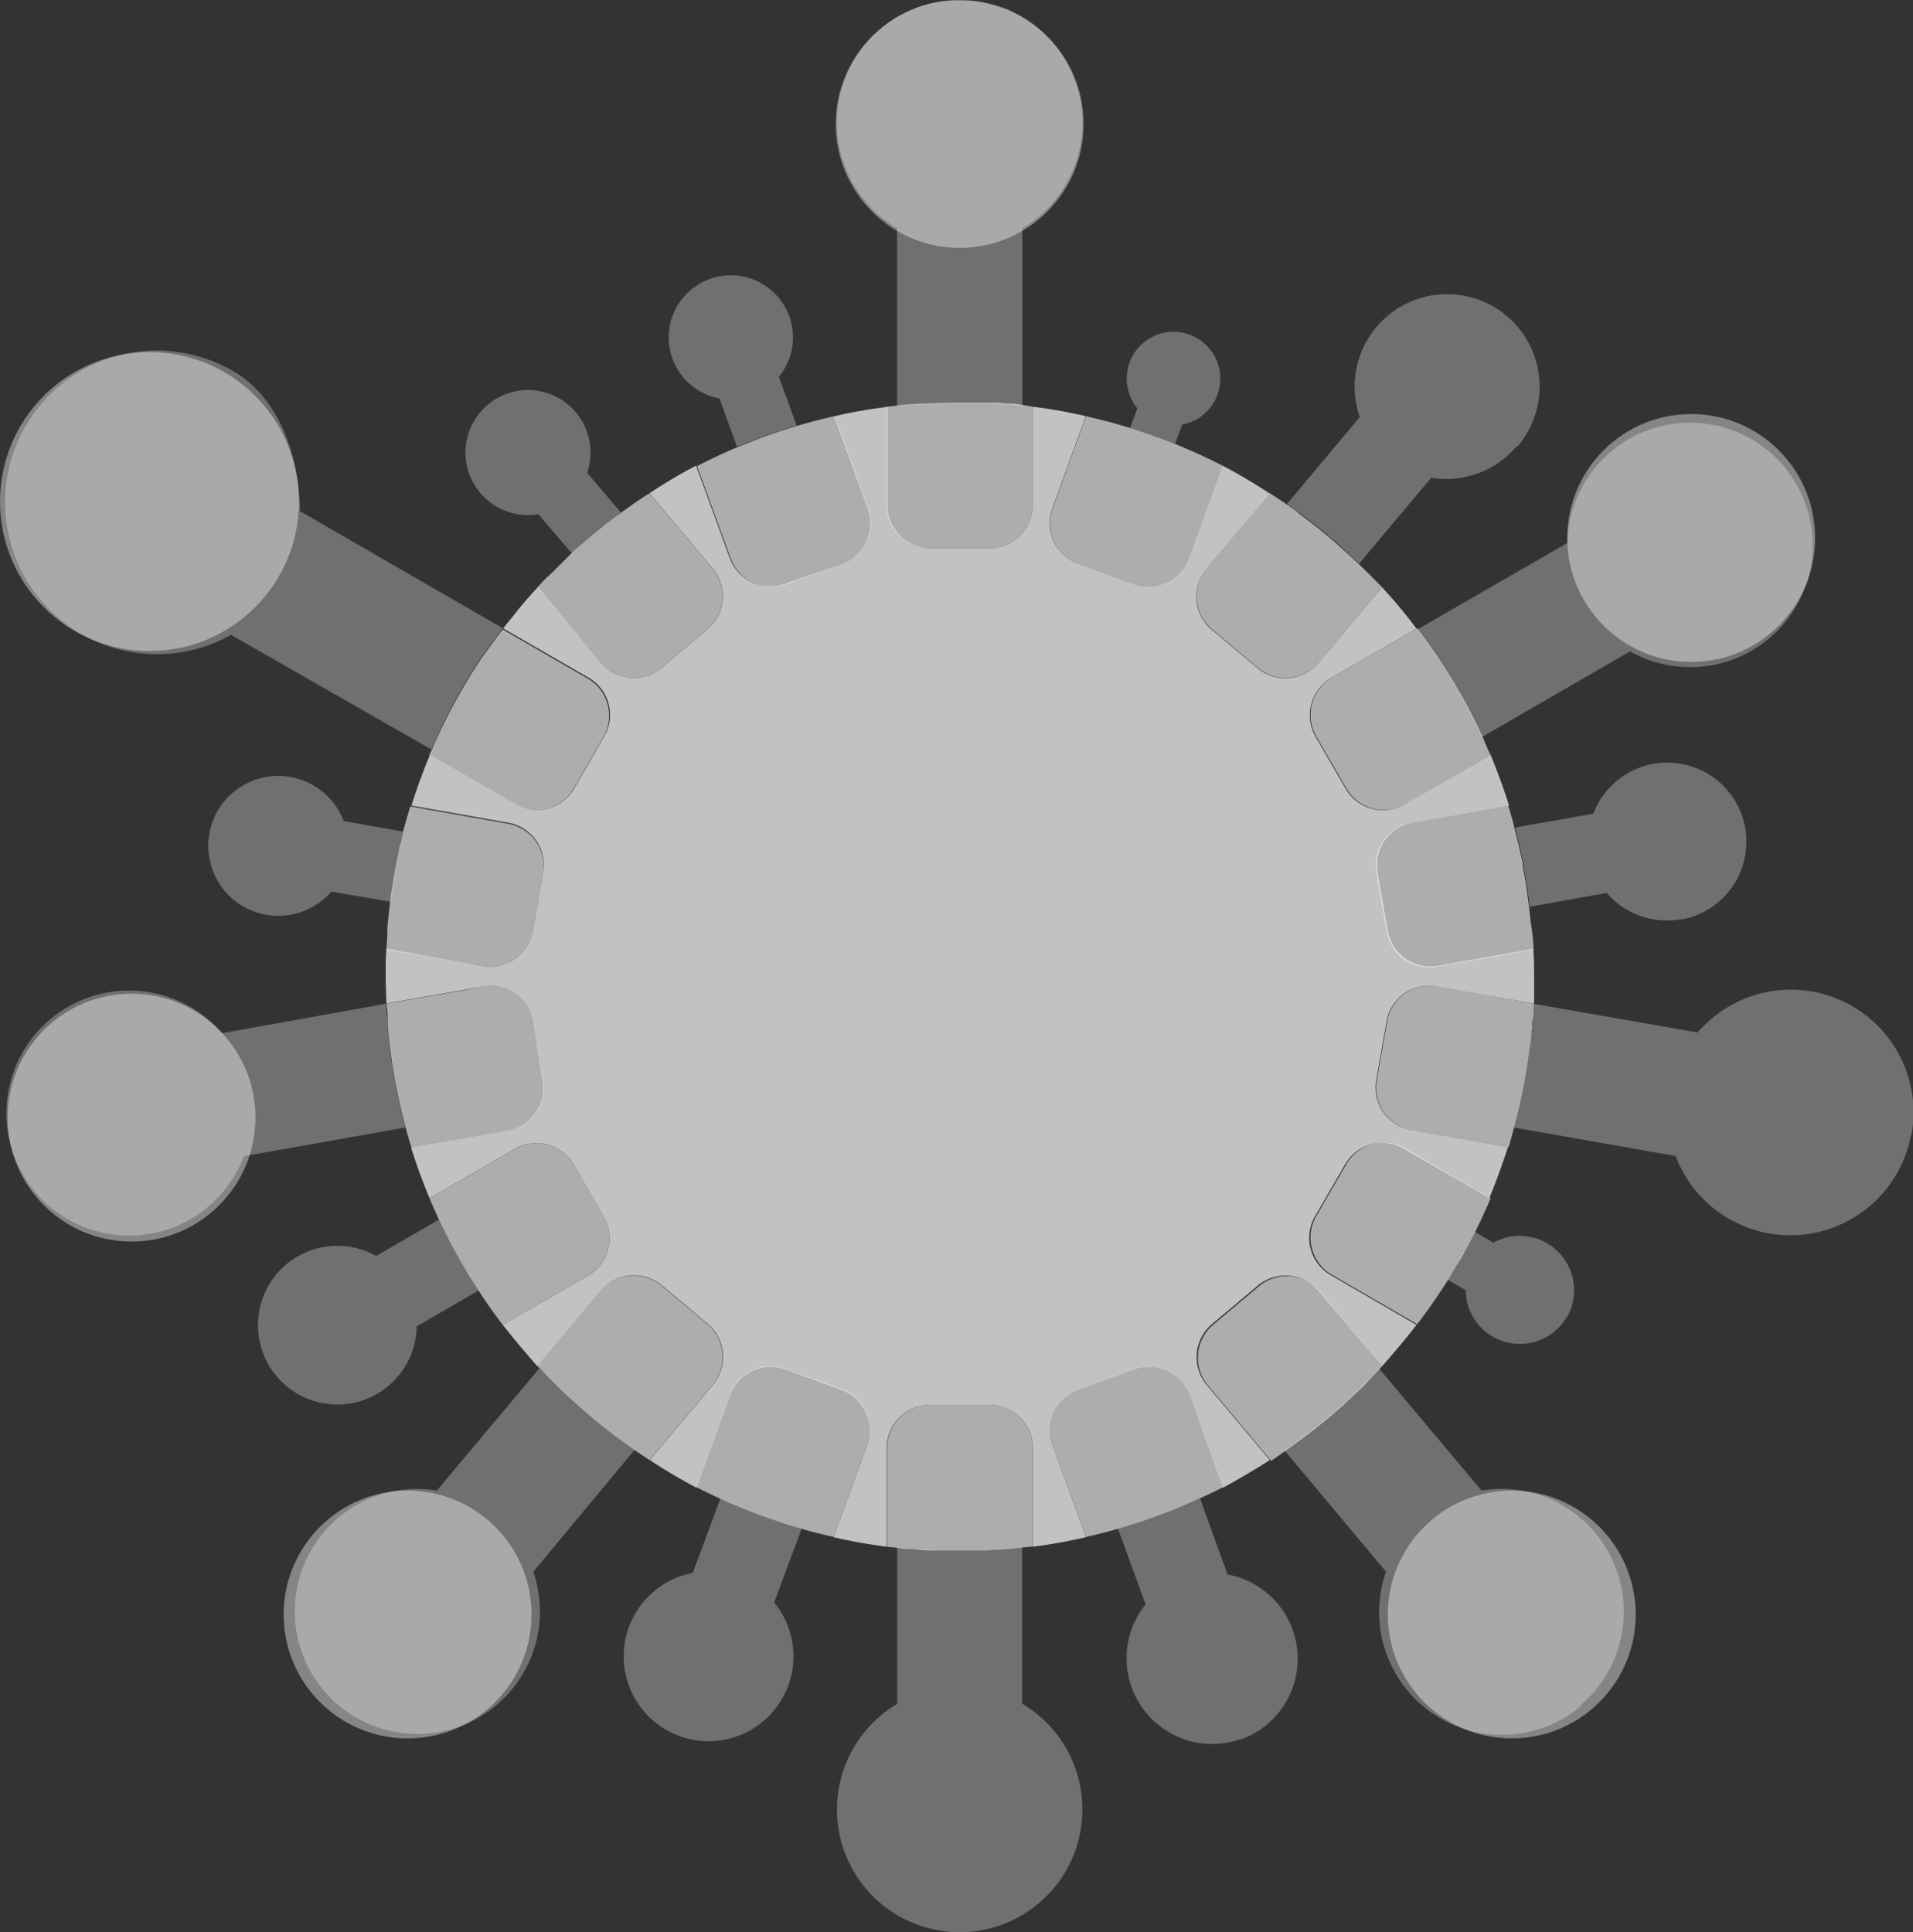 <svg xmlns="http://www.w3.org/2000/svg" viewBox="0 0 138.6 140"><rect x="0" y="0" width="138.6" height="140" fill="#333333" stroke="none"/><title>covid-logo2</title><g id="f97de93f-a861-45c6-8b77-9c8e362da0f8" data-name="Layer 2"><g id="b3f7c934-80f5-40ab-a51c-11df238888df" data-name="Layer 1"><path d="M78.42,8.89a8.88,8.88,0,0,1-4.35,7.65V29.39c-.32,0-.63-.07-.95-.09a2.22,2.22,0,0,0-.37,0c-.27,0-.55-.05-.82-.06l-.41,0q-.42,0-.84,0l-1.15,0c-.8,0-1.6,0-2.39.07l-.57,0c-.53,0-1.06.08-1.58.14V16.54a8.89,8.89,0,0,1-.07-15.25l.3-.18.45-.23.27-.12.53-.22a4.75,4.75,0,0,1,.64-.2l.2-.06a6.19,6.19,0,0,1,.62-.13h0c.21,0,.43-.07.65-.09h.12a6.51,6.51,0,0,1,.77,0h0a6.62,6.62,0,0,1,.77,0c.26,0,.53.06.79.1s.54.11.8.18.43.12.64.2l.06,0L73,.7s0,0,0,0c.26.11.5.23.74.36,0,0,0,0,0,0A8.9,8.9,0,0,1,78.42,8.89Z" style="fill:#fff;opacity:0.3"/><path d="M57.72,30.84a39.52,39.52,0,0,0-4.32,1.54l-1.28-3.51a4.5,4.5,0,1,1,4.31-1.57Z" style="fill:#fff;opacity:0.3"/><path d="M45,37.15l-.18.14q-.51.36-1,.75l-.92.74c-.51.42-1,.85-1.48,1.3L39,37.26a4.53,4.53,0,1,1,3.54-3Z" style="fill:#fff;opacity:0.3"/><path d="M40.92,48.12l.13.08-4.62-2.67c-.26.34-.51.68-.76,1l-.73,1c-.24.36-.47.72-.7,1.08-.12.19-.24.38-.35.57-.55.91-1.07,1.84-1.54,2.79l-.36.72-.33.71c-.11.23-.22.47-.31.71a.72.72,0,0,0-.09.2L16.74,46a11,11,0,1,1,.12-19.13c3.49,2,4.83,6.42,4.88,10.17l14.69,8.48Z" style="fill:#fff;opacity:0.3"/><path d="M29.24,60.26c0,.06,0,.13,0,.19s-.09.34-.13.51-.1.4-.14.6-.15.66-.21,1c-.1.5-.19,1-.27,1.52s-.13.84-.18,1.26a0,0,0,0,0,0,0L24,64.6a5.07,5.07,0,1,1,.9-5.11Z" style="fill:#fff;opacity:0.3"/><path d="M29.36,81.7l-11.27,2-.42.07A8.89,8.89,0,0,1,.78,83a2.59,2.59,0,0,1-.09-.4,2.74,2.74,0,0,1-.09-.39,8.89,8.89,0,0,1,15.49-7.35L28,72.72c0,.37,0,.74.07,1.1l0,.42c.05.67.12,1.33.21,2,0,.36.09.71.15,1.06s.11.68.17,1C28.8,79.45,29.06,80.58,29.36,81.7Z" style="fill:#fff;opacity:0.3"/><path d="M34.68,93.51,30.19,96.1A5.75,5.75,0,1,1,27.25,91l4.57-2.64c.2.45.42.89.65,1.32s.45.87.69,1.3.49.85.74,1.27S34.41,93.1,34.68,93.51Z" style="fill:#fff;opacity:0.3"/><path d="M38.64,113.88A8.88,8.88,0,1,1,28.79,108h0a8.85,8.85,0,0,1,2.86,0l7.44-8.87a35,35,0,0,0,3.23,3.1c.39.34.79.67,1.19,1,.2.17.41.33.62.49s.46.36.7.53l.94.67.2.14Z" style="fill:#fff;opacity:0.3"/><path d="M56.09,116.11a6.15,6.15,0,1,1-5.9-2.14l2-5.39c.42.2.84.38,1.26.55l.85.35,1,.38,1.27.44c.5.17,1,.32,1.51.46Z" style="fill:#fff;opacity:0.3"/><path d="M78.42,131.11A8.89,8.89,0,1,1,65,123.46V112.13q.49.06,1,.09l.23,0c.52.05,1,.08,1.57.1h0l.56,0,1.15,0,1.15,0,.57,0c.67,0,1.34-.07,2-.13l.82-.08v11.33A8.88,8.88,0,0,1,78.42,131.11Z" style="fill:#fff;opacity:0.3"/><path d="M89.92,126A6.21,6.21,0,0,1,83,116.25l-2-5.48.59-.17.86-.27c.37-.12.73-.24,1.09-.38l.83-.31c.41-.14.82-.31,1.22-.48s.9-.39,1.35-.6l2,5.52a6.21,6.21,0,0,1,1,11.94Z" style="fill:#fff;opacity:0.3"/><path d="M114.53,123.62a8.89,8.89,0,0,1-14.11-9.74l-7.36-8.79c.35-.24.69-.48,1-.74.14-.09.27-.19.4-.29.48-.35.94-.71,1.39-1.09q.36-.28.72-.6h0l.68-.59c.56-.5,1.11-1,1.64-1.55.31-.31.62-.62.92-1a.76.76,0,0,0,.09-.09l7.44,8.86a8.88,8.88,0,0,1,2.91,0h0a8.9,8.9,0,0,1,4.23,15.58Z" style="fill:#fff;opacity:0.3"/><path d="M113.53,95.4a3.93,3.93,0,0,1-7.34-1.92l-1.3-.75c.23-.38.46-.76.68-1.14s.39-.69.58-1,.47-.88.7-1.33l1.35.78a3.94,3.94,0,0,1,5.33,5.4Z" style="fill:#fff;opacity:0.3"/><path d="M138.47,82.16a8.89,8.89,0,0,1-17.07,1.6L109.7,81.7c.1-.36.19-.72.28-1.08.19-.77.35-1.54.49-2.32.06-.33.11-.67.17-1s.11-.75.16-1.13.12-1,.16-1.48c0-.24.06-.49.07-.74s.06-.81.08-1.22L123,74.81a8.89,8.89,0,0,1,15.5,7.35Z" style="fill:#fff;opacity:0.3"/><path d="M121.75,66.61a5.74,5.74,0,0,1-5.34-1.91l-5.57,1c-.06-.44-.11-.88-.18-1.31s-.16-1-.26-1.52a1.18,1.18,0,0,0,0-.2c-.09-.51-.21-1-.33-1.52s-.19-.8-.3-1.19l5.67-1a5.73,5.73,0,1,1,6.35,7.67Z" style="fill:#fff;opacity:0.3"/><path d="M130.9,42.23a0,0,0,0,1,0,0A8.89,8.89,0,0,1,118.1,47.2l-10.73,6.2c-.17-.38-.35-.76-.54-1.13s-.34-.67-.51-1c-.29-.53-.58-1.05-.89-1.57s-.45-.76-.69-1.14-.3-.47-.46-.7a4.81,4.81,0,0,0-.27-.41l-.65-.93c-.22-.31-.44-.61-.67-.91l10.87-6.27v-.07a8.89,8.89,0,1,1,17.34,3Z" style="fill:#fff;opacity:0.3"/><path d="M109.9,32.32a6.7,6.7,0,0,1-6.21,2.3l-5.22,6.22-.56-.53L97,39.46l-.34-.3c-.3-.26-.61-.52-.93-.77s-.49-.39-.74-.58l-.74-.57c-.34-.25-.7-.5-1-.74l5.27-6.28a6.7,6.7,0,1,1,11.46,2.1Z" style="fill:#fff;opacity:0.3"/><path d="M88.21,28.59a3.37,3.37,0,0,1-2.56,2.17l-.51,1.4c-.28-.11-.57-.23-.86-.33l-.77-.28a2.19,2.19,0,0,0-.33-.12l-.9-.3-.4-.13.52-1.42a3.39,3.39,0,1,1,5.81-1Z" style="fill:#fff;opacity:0.3"/><path d="M111.15,70.76c0,.66,0,1.31,0,1.95h0L106,71.81l-.6-.11-1.26-.22A3.12,3.12,0,0,0,100.46,74l-.75,4.25a3.13,3.13,0,0,0,2.54,3.63l7,1.24c-.4,1.25-.85,2.48-1.34,3.68l-6.19-3.57a3.12,3.12,0,0,0-4.27,1.15l-2.17,3.74a3.12,3.12,0,0,0,1.15,4.28L102.63,96c-.78,1-1.62,2-2.5,3l-4.58-5.46a3.15,3.15,0,0,0-4.42-.39l-3.31,2.78a3.14,3.14,0,0,0-.39,4.42L92,105.79c-1.09.71-2.22,1.36-3.38,2l-2.43-6.7a3.14,3.14,0,0,0-4-1.88l-4.07,1.48a3.14,3.14,0,0,0-1.87,4l2.43,6.69q-1.89.44-3.84.69v-7.13a3.13,3.13,0,0,0-3.13-3.14H67.37a3.13,3.13,0,0,0-3.13,3.14v7.13c-1.31-.17-2.59-.4-3.85-.69l2.44-6.69a3.14,3.14,0,0,0-1.88-4l-4.06-1.48a3.14,3.14,0,0,0-4,1.88l-2.44,6.7a38.91,38.91,0,0,1-3.37-2l4.58-5.46a3.14,3.14,0,0,0-.4-4.42l-3.31-2.78a3.14,3.14,0,0,0-4.41.39L38.94,99c-.88-1-1.72-2-2.51-3l6.17-3.57a3.12,3.12,0,0,0,1.14-4.28L41.58,84.4a3.14,3.14,0,0,0-4.28-1.15l-6.18,3.57c-.5-1.2-.95-2.43-1.34-3.68l7-1.24a3.12,3.12,0,0,0,2.54-3.63L38.6,74A3.12,3.12,0,0,0,35,71.48l-1.25.22-5.76,1h0c0-.64-.05-1.29-.05-1.95s0-1.31.05-2L35,70A3.13,3.13,0,0,0,38.6,67.5l.75-4.26a3.12,3.12,0,0,0-2.54-3.63l-7-1.24c.39-1.25.84-2.48,1.34-3.67l6.18,3.56a3.12,3.12,0,0,0,4.28-1.15l2.16-3.74a3.12,3.12,0,0,0-1.14-4.28l-1.55-.89-4.62-2.67c.2-.26.4-.52.62-.77.59-.77,1.23-1.51,1.89-2.22L43.52,48a3.13,3.13,0,0,0,4.41.39l3.31-2.78a3.14,3.14,0,0,0,.4-4.42l-4.58-5.45a36.49,36.49,0,0,1,3.37-2l2.44,6.69a3.14,3.14,0,0,0,4,1.88L61,40.86a3.13,3.13,0,0,0,1.88-4l-2.44-6.7a37.29,37.29,0,0,1,3.85-.68V36.6a3.13,3.13,0,0,0,3.13,3.13H71.7a3.13,3.13,0,0,0,3.13-3.13V29.47a37.58,37.58,0,0,1,3.84.68l-2.43,6.7a3.13,3.13,0,0,0,1.87,4l4.07,1.48a3.14,3.14,0,0,0,4-1.88l2.43-6.69a36.66,36.66,0,0,1,3.38,2l-4.58,5.45a3.14,3.14,0,0,0,.39,4.42l3.31,2.78A3.14,3.14,0,0,0,95.55,48l4.58-5.45a37.69,37.69,0,0,1,2.5,3l-6.16,3.56a3.13,3.13,0,0,0-1.15,4.28l2.17,3.74a3.11,3.11,0,0,0,4.27,1.15L108,54.7c.49,1.19.94,2.42,1.34,3.67l-7,1.24a3.13,3.13,0,0,0-2.54,3.63l.75,4.26A3.13,3.13,0,0,0,104.09,70l7-1.24C111.14,69.45,111.15,70.1,111.15,70.76Z" style="fill:#fff;opacity:0.7"/><path d="M74.83,29.47V36.6a3.13,3.13,0,0,1-3.13,3.13H67.37a3.13,3.13,0,0,1-3.13-3.13V29.47l.75-.08c.52-.06,1.05-.11,1.58-.14l.57,0c.79-.05,1.59-.07,2.39-.07l1.15,0q.42,0,.84,0l.41,0c.27,0,.55,0,.82.06a2.22,2.22,0,0,1,.37,0c.32,0,.63.05.95.09Z" style="fill:#fff;opacity:0.6"/><path d="M61,40.86l-4.06,1.48a3.14,3.14,0,0,1-4-1.88l-2.44-6.69c1-.5,2-1,3-1.39a39.52,39.52,0,0,1,4.32-1.54c.87-.26,1.76-.49,2.66-.69h0l2.44,6.7A3.13,3.13,0,0,1,61,40.86Z" style="fill:#fff;opacity:0.6"/><path d="M51.24,45.6l-3.31,2.78A3.13,3.13,0,0,1,43.52,48l-4.58-5.45c.32-.35.64-.69,1-1l.45-.45c.34-.34.69-.68,1-1s1-.88,1.48-1.3l.92-.74q.48-.39,1-.75l.18-.14c.68-.49,1.37-1,2.08-1.42l4.58,5.45A3.14,3.14,0,0,1,51.24,45.6Z" style="fill:#fff;opacity:0.6"/><path d="M43.74,53.37l-2.16,3.74a3.12,3.12,0,0,1-4.28,1.15L31.12,54.7c0-.1.09-.21.14-.31a.72.72,0,0,1,.09-.2c.09-.24.2-.48.31-.71l.33-.71.36-.72c.47-.95,1-1.88,1.54-2.79.11-.19.23-.38.35-.57.23-.36.46-.72.7-1.08l.73-1c.25-.35.5-.69.76-1l4.62,2.67,1.55.89A3.12,3.12,0,0,1,43.74,53.37Z" style="fill:#fff;opacity:0.6"/><path d="M39.35,63.24,38.6,67.5A3.13,3.13,0,0,1,35,70L28,68.8l.06-1c0-.16,0-.33,0-.48.05-.64.12-1.28.2-1.92a0,0,0,0,1,0,0q.07-.63.18-1.26c.08-.51.17-1,.27-1.52q.09-.49.21-1c0-.2.09-.4.14-.6s.08-.34.13-.51,0-.13,0-.19q.26-1,.54-1.89l7,1.24A3.12,3.12,0,0,1,39.35,63.24Z" style="fill:#fff;opacity:0.6"/><path d="M36.81,81.9l-7,1.24q-.23-.72-.42-1.44c-.3-1.12-.56-2.25-.77-3.4-.06-.33-.11-.67-.17-1s-.11-.7-.15-1.06c-.09-.66-.16-1.32-.21-2l0-.42c0-.36-.05-.73-.07-1.1l5.76-1L35,71.48A3.12,3.12,0,0,1,38.6,74l.75,4.25A3.12,3.12,0,0,1,36.81,81.9Z" style="fill:#fff;opacity:0.6"/><polygon points="33.72 71.7 27.96 72.72 27.96 72.71 33.72 71.7" style="fill:#fff;opacity:0.6"/><path d="M42.6,92.42,36.43,96c-.31-.4-.61-.81-.9-1.22s-.58-.83-.85-1.26-.53-.82-.78-1.24-.5-.84-.74-1.27-.47-.86-.69-1.3-.45-.87-.65-1.32c-.07-.12-.12-.25-.18-.38-.18-.39-.35-.78-.52-1.18l6.18-3.57a3.14,3.14,0,0,1,4.28,1.15l2.16,3.74A3.12,3.12,0,0,1,42.6,92.42Z" style="fill:#fff;opacity:0.6"/><path d="M51.64,100.33l-4.58,5.46-1.05-.7-.2-.14-.94-.67c-.24-.17-.47-.35-.7-.53s-.42-.32-.62-.49c-.4-.32-.8-.65-1.19-1a35,35,0,0,1-3.23-3.1L38.94,99l4.58-5.46a3.14,3.14,0,0,1,4.41-.39l3.31,2.78A3.14,3.14,0,0,1,51.64,100.33Z" style="fill:#fff;opacity:0.6"/><path d="M62.83,104.67l-2.44,6.69h0c-.79-.18-1.57-.37-2.34-.6-.51-.14-1-.29-1.51-.46l-1.27-.44-1-.38-.85-.35c-.42-.17-.84-.35-1.26-.55-.58-.26-1.15-.54-1.72-.83l2.44-6.7a3.14,3.14,0,0,1,4-1.88L61,100.65A3.14,3.14,0,0,1,62.83,104.67Z" style="fill:#fff;opacity:0.6"/><path d="M74.83,104.92v7.13l-.76.08-.82.08c-.66.06-1.33.11-2,.13l-.57,0-1.15,0-1.15,0-.56,0h0c-.53,0-1,0-1.57-.1l-.23,0q-.49,0-1-.09l-.75-.08v-7.13a3.13,3.13,0,0,1,3.13-3.14H71.7A3.13,3.13,0,0,1,74.83,104.92Z" style="fill:#fff;opacity:0.6"/><path d="M88.63,107.75c-.56.29-1.12.56-1.69.81s-.9.41-1.35.6-.81.34-1.22.48l-.83.31c-.36.14-.72.26-1.09.38l-.86.27-.59.17c-.76.22-1.54.42-2.32.59h0l-2.43-6.69a3.14,3.14,0,0,1,1.87-4l4.07-1.48a3.14,3.14,0,0,1,4,1.88Z" style="fill:#fff;opacity:0.6"/><path d="M100.13,99l-.19.2a.76.76,0,0,1-.09.09c-.3.33-.61.64-.92,1-.53.54-1.08,1-1.64,1.55l-.68.59h0q-.36.31-.72.6c-.45.37-.92.74-1.39,1.09-.13.1-.26.2-.4.29-.34.26-.68.5-1,.74l-1,.7-4.58-5.46a3.14,3.14,0,0,1,.39-4.42l3.31-2.78a3.15,3.15,0,0,1,4.42.39Z" style="fill:#fff;opacity:0.6"/><path d="M108,86.82c-.34.81-.71,1.61-1.1,2.4-.23.45-.46.89-.7,1.33s-.38.7-.58,1-.45.76-.68,1.14c-.7,1.12-1.46,2.21-2.26,3.26l-6.16-3.57a3.12,3.12,0,0,1-1.15-4.28l2.17-3.74a3.12,3.12,0,0,1,4.27-1.15Z" style="fill:#fff;opacity:0.6"/><path d="M111.11,72.72c0,.41,0,.82-.08,1.22s0,.5-.07.74c0,.5-.1,1-.16,1.48s-.1.76-.16,1.13-.11.68-.17,1c-.14.78-.3,1.55-.49,2.32-.09.36-.18.72-.28,1.08s-.26,1-.41,1.44l-7-1.24a3.13,3.13,0,0,1-2.54-3.63l.75-4.25a3.12,3.12,0,0,1,3.63-2.54l1.26.22.6.11Z" style="fill:#fff;opacity:0.6"/><polygon points="111.11 72.71 111.11 72.72 105.95 71.81 111.11 72.71" style="fill:#fff;opacity:0.6"/><path d="M111.11,68.8l-7,1.24a3.13,3.13,0,0,1-3.63-2.54l-.75-4.26a3.13,3.13,0,0,1,2.54-3.63l7-1.24c.16.52.31,1,.44,1.57s.21.79.3,1.19.24,1,.33,1.52a1.18,1.18,0,0,1,0,.2c.1.5.19,1,.26,1.52s.12.87.18,1.31l.09.82a.69.69,0,0,1,0,.13C111,67.35,111.08,68.07,111.11,68.8Z" style="fill:#fff;opacity:0.6"/><path d="M108,54.7l-6.19,3.56a3.11,3.11,0,0,1-4.27-1.15l-2.17-3.74a3.13,3.13,0,0,1,1.15-4.28l6.16-3.56.06.08c.23.3.45.6.67.91l.65.93a4.81,4.81,0,0,1,.27.41c.16.23.31.47.46.7s.47.76.69,1.14.6,1,.89,1.57c.17.33.35.67.51,1s.37.75.54,1.13S107.76,54.26,108,54.7Z" style="fill:#fff;opacity:0.6"/><path d="M100.13,42.54,95.55,48a3.14,3.14,0,0,1-4.42.39L87.82,45.6a3.14,3.14,0,0,1-.39-4.42L92,35.73l1.16.77c.35.24.71.49,1,.74l.74.57c.25.19.5.38.74.58s.63.51.93.77l.34.3.94.85.56.53C99,41.39,99.59,42,100.13,42.54Z" style="fill:#fff;opacity:0.6"/><path d="M88.63,33.77,86.2,40.46a3.14,3.14,0,0,1-4,1.88l-4.07-1.48a3.13,3.13,0,0,1-1.87-4l2.43-6.7h0l.76.18.75.19c.25.06.51.13.76.21l.75.22.18.05.4.13.9.3a2.19,2.19,0,0,1,.33.12l.77.28c.29.1.58.22.86.33l.89.38.66.29C87.35,33.13,88,33.44,88.63,33.77Z" style="fill:#fff;opacity:0.6"/><circle cx="69.53" cy="8.98" r="8.98" style="fill:#fff;opacity:0.4"/><circle cx="10.83" cy="36.34" r="10.83" style="fill:#fff;opacity:0.4"/><circle cx="9.53" cy="80.98" r="8.98" style="fill:#fff;opacity:0.4"/><circle cx="29.53" cy="116.98" r="8.98" style="fill:#fff;opacity:0.4"/><circle cx="109.53" cy="116.98" r="8.98" style="fill:#fff;opacity:0.4"/><circle cx="122.53" cy="38.98" r="8.98" style="fill:#fff;opacity:0.4"/></g></g></svg>
